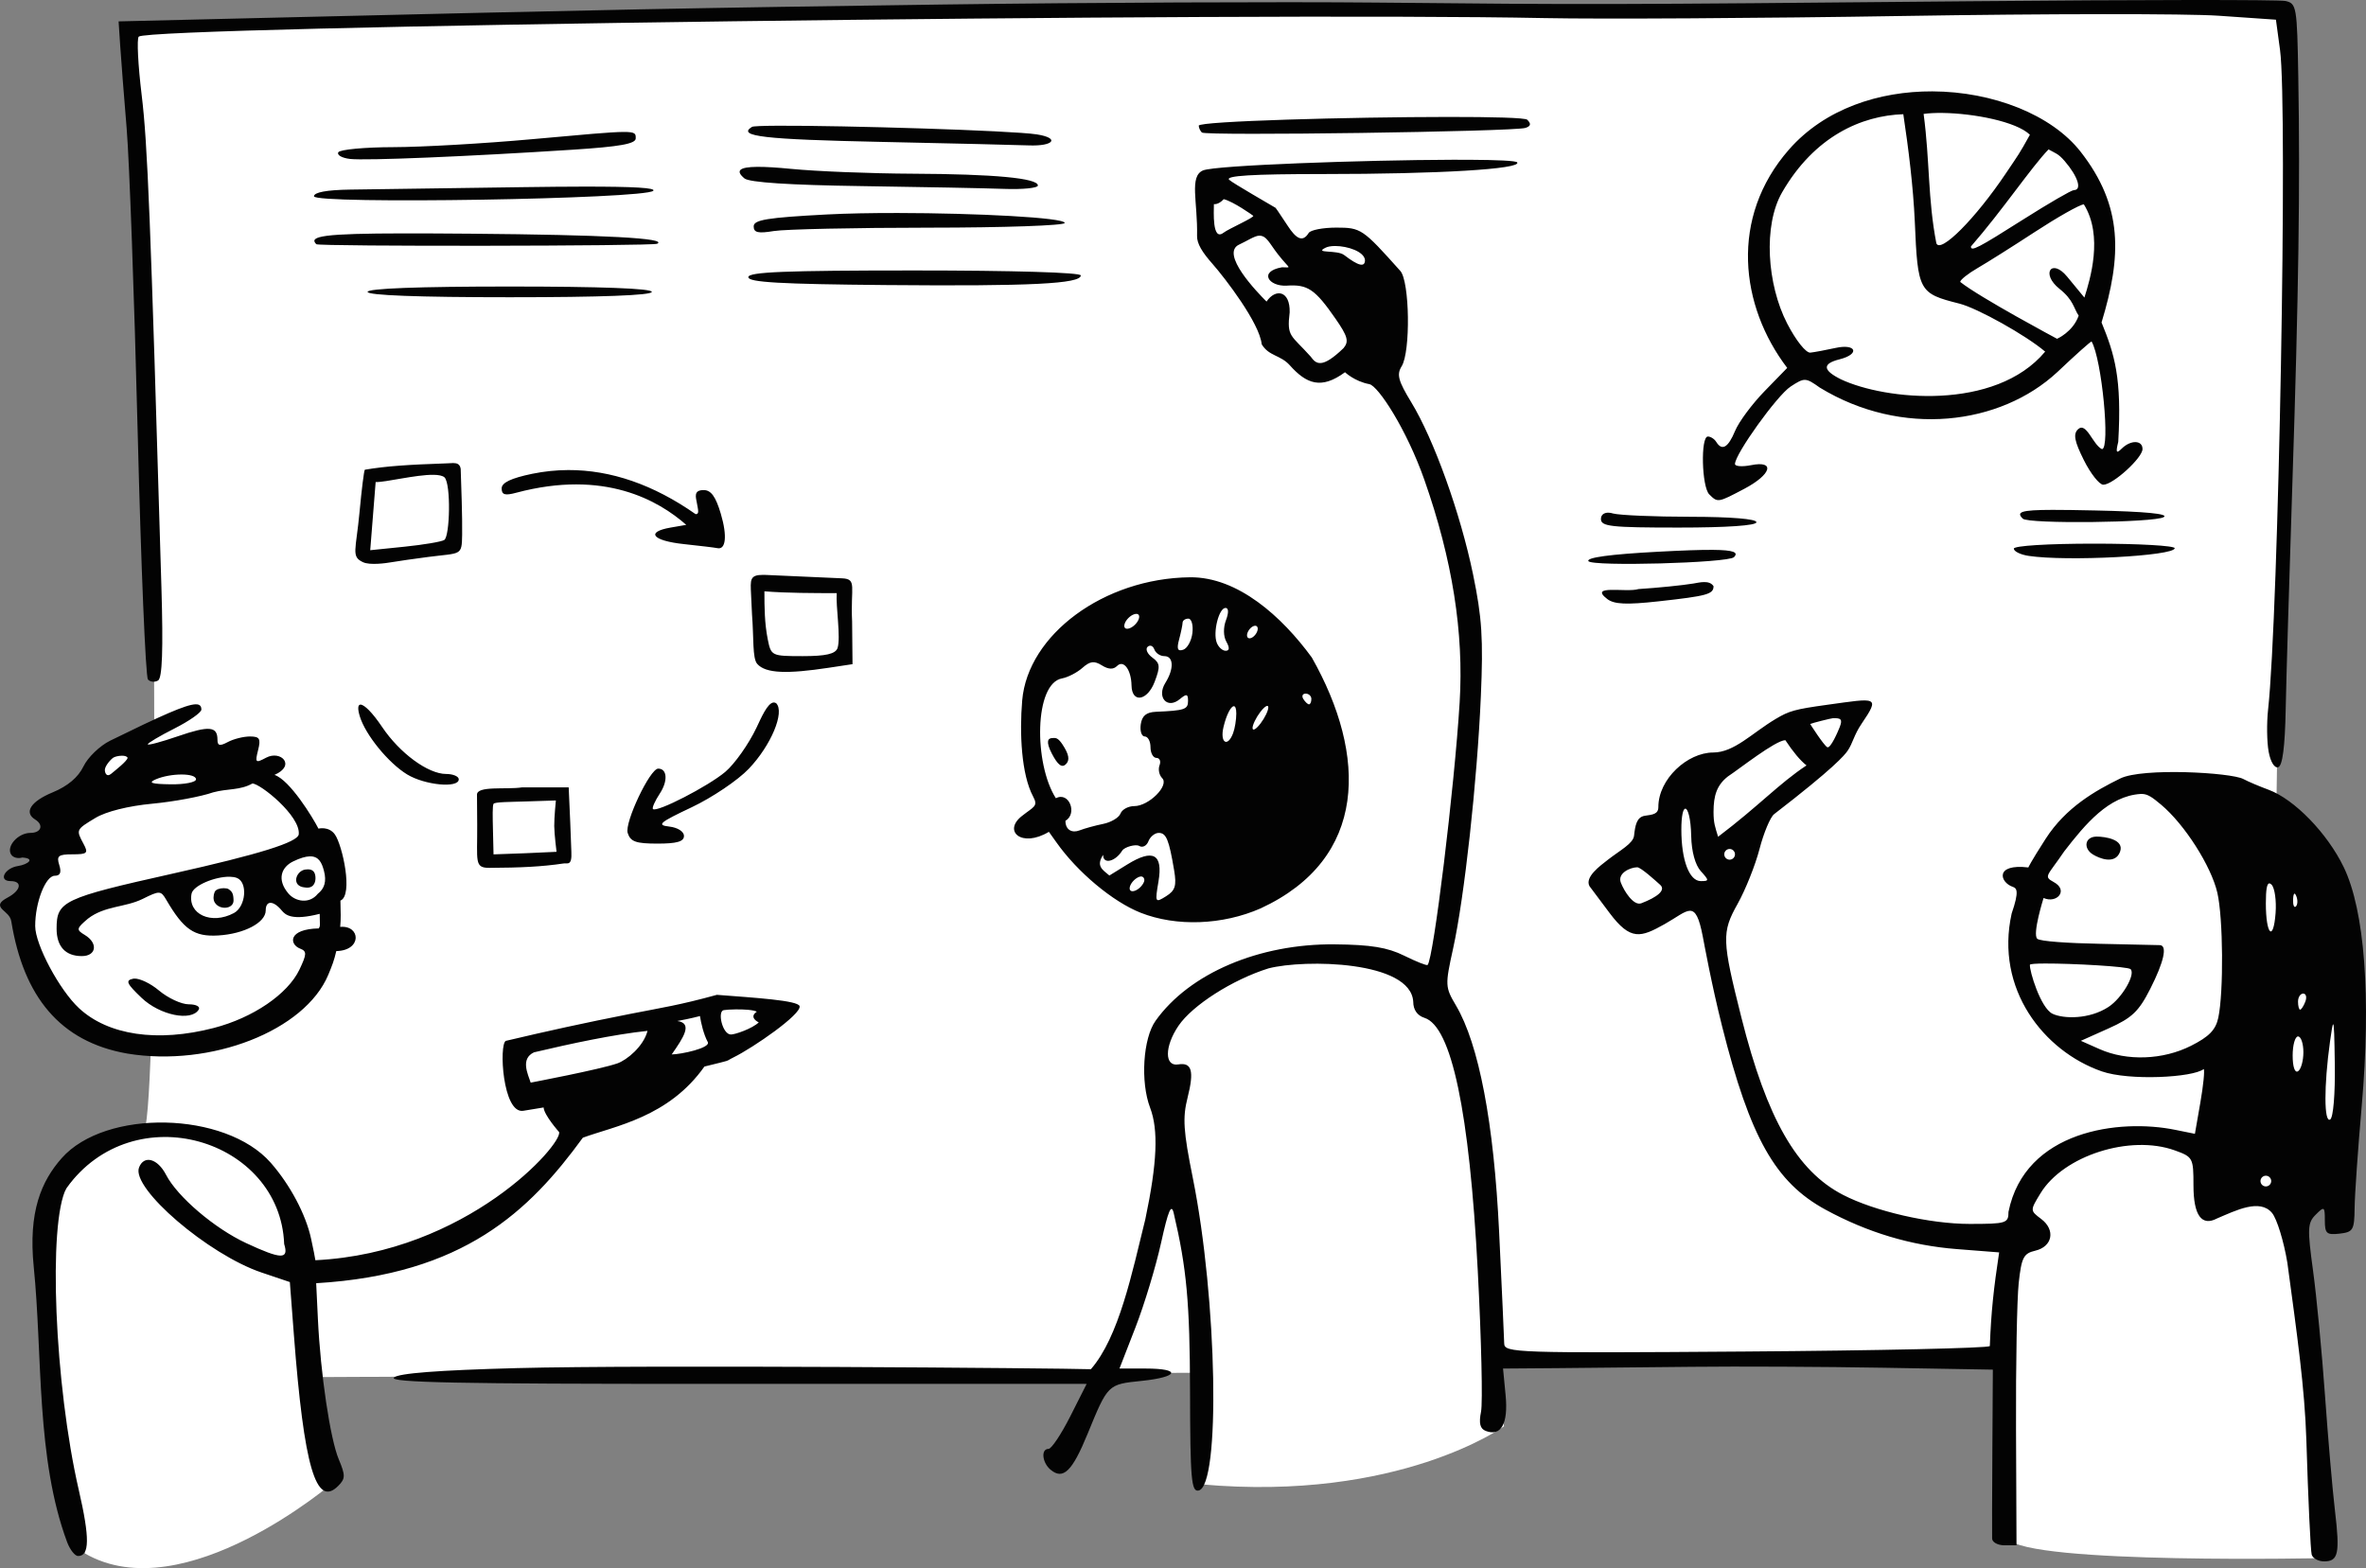 <?xml version="1.0" encoding="UTF-8"?>
<svg xmlns="http://www.w3.org/2000/svg" width="350" height="232" viewBox="0 0 350 232">
  <rect x="0" y="0" width="350" height="232" fill="#808080" stroke="none"/>
  <g fill="none" fill-rule="evenodd">
    <path fill="#FFF" d="M198.928,2.001 C139.107,2.022 79.338,2.466 19.804,4.852 C23.045,39.865 21.447,67.831 22.797,99.415 C22.797,99.415 22.813,103.148 22.819,108.451 C21.198,109.305 19.289,110.3 18.048,110.906 C15.685,112.061 14.712,113.081 13.437,115.703 C12.163,118.326 3.972,124.59 5.108,138.575 C6.108,150.899 14.52,152.96 22.347,154.073 C22.092,162.054 21.706,167.668 21.123,167.709 C19.084,167.849 6.831,173.138 7.266,184.946 C7.923,202.767 8.679,214.063 12.571,229.833 C27.262,238.298 49.413,219.234 49.413,219.234 L46.619,203.737 L177.913,203.088 C177.913,203.088 176.9,211.915 177.673,219.601 C206.956,222.231 222.48,211.021 222.48,211.021 L221.623,201.102 L296.584,201.683 C296.584,201.683 294.15,223.819 297.04,227.658 C299.929,231.497 344.49,230.506 344.49,230.506 L339.47,179.967 L347,173.533 C347,173.533 347,144.271 346.425,135.534 C345.849,126.798 336.736,119.914 336.736,119.914 L338.516,2.002 C292.013,2.223 245.455,1.984 198.928,2.001 L198.928,2.001 Z"/>
    <path fill="#030303" fill-rule="nonzero" d="M323.713,0.001 C315.279,0.008 303.882,0.07 291.557,0.185 C237.446,0.69 235.042,0.695 203.508,0.382 C189.765,0.245 160.852,0.375 139.256,0.67 C102.551,1.172 91.569,1.388 38.143,2.67 L17.544,3.164 L17.778,6.73 C17.906,8.691 18.338,14.219 18.737,19.013 C19.136,23.808 19.867,43.956 20.362,63.788 C20.856,83.62 21.542,100.153 21.886,100.529 C22.23,100.905 22.907,100.969 23.391,100.671 C24.003,100.293 24.151,96.115 23.88,86.911 C22.256,31.873 21.83,21.244 20.959,14.075 C20.418,9.616 20.222,5.721 20.524,5.419 C22.028,3.917 184.264,1.778 228.495,2.677 C236.784,2.846 260.7,2.704 281.642,2.362 C302.583,2.02 323.533,2.004 328.196,2.327 L336.676,2.913 L337.284,7.397 C338.435,15.887 337.076,90.834 335.514,104.997 C335.298,106.958 335.334,109.745 335.595,111.189 C335.872,112.723 336.463,113.685 337.016,113.503 C337.654,113.291 338.013,110.498 338.121,104.932 C338.209,100.391 338.656,85.264 339.115,71.316 C340.037,43.302 340.264,27.667 339.984,11.354 C339.807,0.979 339.727,0.509 338.087,0.146 C337.616,0.041 332.146,-0.006 323.713,0.001 Z M285.852,13.517 C277.978,13.487 269.943,16.075 264.633,22.136 C255.823,32.193 257.397,45.264 264.38,54.431 L261.029,57.875 C259.186,59.769 257.226,62.41 256.674,63.742 C255.641,66.234 254.738,66.761 253.879,65.373 C253.609,64.937 253.052,64.581 252.642,64.581 C251.55,64.581 251.729,72.022 252.847,73.139 C254.097,74.388 254.125,74.384 258.043,72.311 C262.059,70.186 262.652,68.097 259.035,68.82 C257.726,69.081 256.655,69.003 256.655,68.646 C256.655,67.179 262.89,58.495 264.878,57.194 C266.94,55.844 267.1,55.85 269.206,57.348 C281.333,64.742 295.896,62.898 304.336,55.051 C307.067,52.462 309.35,50.427 309.409,50.528 C310.922,53.127 312.196,66.448 310.94,66.448 C309.571,65.788 308.633,62.333 307.385,63.521 C306.667,64.229 306.871,65.289 308.266,68.078 C309.265,70.077 310.558,71.713 311.139,71.713 C312.578,71.713 316.941,67.741 316.941,66.43 C316.941,65.097 315.197,65.06 313.87,66.364 C313.058,67.162 312.957,66.969 313.35,65.373 C313.904,55.915 312.799,52.401 310.88,47.708 C313.863,37.916 314.09,30.53 307.799,22.468 C303.493,16.948 294.776,13.551 285.852,13.517 Z M287.361,16.709 C291.929,16.769 298.275,17.977 300.283,19.937 C298.642,22.894 298.68,22.739 296.721,25.656 C292.234,32.336 287.021,37.577 286.442,35.988 C285.164,29.411 285.49,23.826 284.558,16.855 C285.347,16.742 286.307,16.695 287.361,16.709 Z M281.555,16.896 C282.325,22.025 283.019,27.573 283.255,32.8 C283.691,43.111 283.851,43.407 289.848,44.918 C292.528,45.594 299.731,49.621 302.538,52.022 C295.147,60.862 278.855,59.202 272.321,56.116 C269.611,54.767 269.547,53.806 272.123,53.16 C275.18,52.394 274.616,50.798 271.528,51.476 C270.11,51.788 268.437,52.099 267.809,52.17 C267.16,52.242 265.681,50.39 264.382,47.877 C261.388,42.088 260.797,33.348 263.631,28.446 C268.416,20.166 275.368,17.101 281.555,16.896 Z M214.234,17.301 C199.85,17.31 177.331,17.924 177.331,18.591 C177.331,18.896 177.539,19.352 177.792,19.606 C178.315,20.127 223.918,19.478 225.653,18.924 C226.452,18.669 226.531,18.319 225.928,17.716 C225.63,17.419 220.772,17.297 214.234,17.301 Z M115.067,18.601 C112.834,18.612 111.408,18.665 111.236,18.772 C108.989,20.167 112.941,20.626 130.396,20.994 C140.723,21.212 150.51,21.444 152.147,21.51 C155.906,21.662 156.83,20.417 153.358,19.88 C149.604,19.299 124.748,18.555 115.067,18.601 Z M92.207,19.521 C90.307,19.537 86.44,19.892 78.573,20.604 C71.592,21.236 62.422,21.76 58.194,21.77 C53.966,21.779 50.301,22.119 50.05,22.525 C49.799,22.931 50.581,23.377 51.788,23.516 C54.108,23.782 69.156,23.157 84.721,22.148 C91.707,21.696 94.041,21.277 94.041,20.477 C94.041,19.83 94.107,19.506 92.207,19.521 Z M303.039,22.104 C304.053,22.681 304.456,22.702 305.422,23.824 C307.392,26.113 308.03,28.126 306.784,28.126 C306.433,28.126 303.051,30.088 299.269,32.485 C292.585,36.722 291.557,37.253 291.557,36.468 C296.286,31.034 300.456,24.781 303.039,22.104 Z M214.804,23.636 C201.735,23.677 179.815,24.447 177.972,25.21 C175.885,26.075 177.19,29.852 177.079,34.909 C177.055,36.045 177.839,37.312 179.346,39.019 C181.234,41.157 186.342,47.828 186.64,50.928 C187.696,52.712 189.403,52.492 190.79,54.032 C193.269,56.812 195.453,57.653 198.965,55.071 C198.965,55.071 200.384,56.427 202.568,56.835 C203.871,57.078 208.087,63.529 210.723,71.038 C214.848,82.789 216.557,93.593 215.924,103.922 C215.151,116.545 212.057,141.891 211.182,142.765 C211.058,142.889 209.497,142.268 207.712,141.386 C205.239,140.164 202.795,139.765 197.443,139.713 C186.248,139.603 175.947,143.998 170.944,151.019 C169.083,153.63 168.679,160.063 170.136,163.889 C171.388,167.178 171.177,172.062 169.424,180.393 C167.459,188.331 165.533,197.793 161.372,202.57 C156.596,202.412 95.444,201.901 76.431,202.408 C64.746,202.72 58.914,203.17 58.274,203.81 C57.546,204.538 67.953,204.749 104.045,204.738 C129.737,204.729 153.006,204.728 155.754,204.732 L160.75,204.741 L158.32,209.55 C156.984,212.194 155.539,214.358 155.109,214.358 C153.955,214.358 154.159,216.402 155.417,217.445 C157.273,218.984 158.608,217.692 160.874,212.16 C163.902,204.772 163.859,204.815 168.878,204.297 C174.385,203.729 174.802,202.471 169.483,202.471 L165.602,202.471 L167.972,196.374 C169.275,193.021 170.976,187.405 171.752,183.893 C172.821,179.052 173.275,177.987 173.629,179.489 C175.542,187.611 176.012,192.753 176.041,205.866 C176.069,218.841 176.23,220.721 177.297,220.519 C180.578,219.895 180.07,192.233 176.447,174.251 C175.05,167.315 174.924,165.377 175.679,162.383 C176.673,158.44 176.308,157.145 174.297,157.477 C172.248,157.815 172.261,154.824 174.323,151.774 C176.38,148.731 182.337,144.928 187.643,143.27 C193.004,141.883 208.718,142.135 209.06,148.212 C209.06,149.392 209.661,150.251 210.719,150.587 C214.721,151.856 217.369,164.424 218.605,188.01 C219.136,198.145 219.354,207.519 219.089,208.843 C218.742,210.575 218.939,211.376 219.793,211.704 C222.053,212.57 223.129,210.635 222.725,206.433 L222.344,202.471 L230.179,202.412 C234.488,202.38 243.547,202.291 250.309,202.214 C257.071,202.138 269.848,202.2 278.701,202.354 L294.799,202.633 L294.728,214.638 C294.689,221.24 294.673,227.088 294.693,227.632 C294.714,228.177 295.533,228.623 296.515,228.623 L298.3,228.623 L298.228,211.387 C298.189,201.907 298.368,192.204 298.625,189.824 C299.035,186.04 299.341,185.441 301.072,185.035 C303.63,184.435 304.098,181.962 301.959,180.348 C300.297,179.095 300.298,179.09 301.847,176.546 C305.242,170.971 315.09,167.819 321.7,170.19 C324.396,171.157 324.477,171.307 324.477,175.363 C324.477,179.799 325.677,181.479 327.975,180.261 C330.769,179.073 334.306,177.286 336.105,179.456 C336.828,180.345 337.846,183.658 338.367,186.819 C339.815,197.519 340.934,205.363 341.176,213.022 C341.443,221.819 341.8,229.463 341.968,230.01 C342.137,230.555 342.962,231 343.801,231 C345.916,231 346.16,229.853 345.406,223.472 C345.045,220.42 344.382,212.754 343.933,206.434 C343.484,200.114 342.689,191.816 342.167,187.995 C341.312,181.735 341.352,180.914 342.565,179.702 C343.831,178.437 343.911,178.488 343.911,180.561 C343.911,182.497 344.175,182.734 346.092,182.514 C348.104,182.282 348.277,181.986 348.316,178.697 C348.339,176.735 348.811,169.96 349.365,163.64 C350.777,147.53 349.81,134.698 346.697,128.274 C344.265,123.253 339.402,118.25 335.582,116.838 C334.273,116.355 332.595,115.65 331.862,115.256 C330.067,114.289 316.946,113.551 313.65,115.171 C309.959,116.985 305.6,119.443 302.604,124.107 C300.286,127.716 300.053,128.336 300.053,128.336 C295.021,127.736 295.829,130.551 297.741,131.202 C298.322,131.399 298.747,131.771 297.584,135.145 C295.092,146.313 302.328,155.506 310.896,158.5 C314.962,159.92 324.391,159.427 325.989,158.163 C326.161,158.342 325.939,160.571 325.496,163.117 L324.691,167.744 L321.807,167.161 C313.533,165.465 299.55,167.23 297.113,179.291 C297.11,180.976 296.793,181.074 291.356,181.074 C285.486,181.074 277.331,179.201 272.632,176.774 C265.807,173.247 261.379,165.522 257.609,150.564 C254.717,139.086 254.679,137.942 257.041,133.726 C258.202,131.655 259.662,127.998 260.285,125.601 C260.909,123.204 261.881,120.886 262.446,120.45 C271.292,113.631 272.852,111.744 273.313,111.078 C274.085,109.961 274.242,108.753 275.377,107.084 C278.195,102.942 277.591,103.264 270.329,104.267 C265.489,104.936 264.674,105.174 262.683,106.36 C259.168,108.453 256.556,111.326 253.422,111.331 C249.622,111.338 245.318,115.25 245.318,119.402 C245.318,120.439 244.504,120.522 243.333,120.688 C242.078,120.866 241.892,122.179 241.722,123.647 C241.588,124.796 239.693,125.771 237.864,127.19 C236.684,128.107 234.398,129.767 235.135,131.109 L238.095,135.062 C241.204,139.215 242.704,138.707 246.25,136.716 C249.822,134.71 250.79,132.854 251.895,138.571 C252.096,139.611 253.182,145.611 254.754,151.861 C258.895,168.324 262.623,174.929 270.048,178.966 C276.259,182.344 282.664,184.266 289.48,184.799 L295.731,185.288 C294.929,190.603 294.551,193.98 294.353,199.15 C294.052,199.451 277.773,199.813 258.176,199.953 C224.145,200.198 222.544,200.144 222.516,198.764 C222.5,197.97 222.161,190.544 221.764,182.263 C220.989,166.118 218.776,154.506 215.377,148.751 C213.773,146.035 213.759,145.762 214.957,140.329 C216.626,132.759 218.515,115.59 219.061,103.015 C219.431,94.511 219.229,91.36 217.904,84.96 C216.034,75.927 212.121,65.026 208.775,59.528 C206.836,56.343 206.585,55.406 207.345,54.19 C208.685,52.047 208.538,41.637 207.146,40.08 C201.567,33.837 201.325,33.674 197.667,33.674 C195.696,33.674 193.862,34.03 193.592,34.466 C192.678,35.944 191.699,35.266 190.48,33.393 C189.027,31.16 188.697,30.75 188.697,30.75 C188.156,30.414 182.295,27.062 181.828,26.596 C181.226,25.995 185.248,25.749 195.692,25.749 C212.817,25.749 225.056,25.017 224.445,24.029 C224.29,23.779 221.472,23.659 217.291,23.638 C216.507,23.634 215.675,23.634 214.804,23.636 L214.804,23.636 Z M112.025,24.685 C109.327,24.706 108.762,25.264 110.132,26.4 C110.843,26.989 116.814,27.38 127.418,27.532 C136.328,27.66 145.85,27.847 148.576,27.946 C151.303,28.045 153.534,27.818 153.534,27.442 C153.534,26.359 147.089,25.753 134.981,25.699 C128.824,25.672 120.753,25.351 117.045,24.986 C114.919,24.777 113.252,24.676 112.025,24.685 Z M86.288,27.609 C83.778,27.613 80.793,27.639 77.309,27.689 C66.224,27.846 54.746,28.008 51.801,28.05 C48.327,28.1 46.447,28.448 46.447,29.041 C46.447,30.249 95.409,29.454 96.638,28.226 C97.066,27.799 93.818,27.599 86.288,27.609 Z M181.026,29.464 C182.458,29.822 185.312,31.848 185.384,31.92 C185.623,32.159 181.819,33.807 180.978,34.443 C179.279,35.727 179.572,31.224 179.572,30.201 C179.572,30.202 180.233,30.329 181.026,29.464 Z M308.265,30.237 C311.175,34.914 309.179,41.391 308.343,44.026 L305.787,40.925 C303.504,38.155 301.836,40.484 304.662,42.736 C306.74,44.391 306.741,45.581 307.496,46.702 C306.651,49.11 304.299,50.122 304.299,50.122 C304.299,50.122 292.877,44.025 289.971,41.707 C289.971,41.4 291.131,40.476 292.549,39.655 C293.967,38.835 297.764,36.44 300.988,34.333 C304.211,32.227 307.671,30.237 308.265,30.237 Z M132.82,31.512 C128.953,31.507 125.249,31.574 122.249,31.733 C113.484,32.197 111.492,32.522 111.492,33.488 C111.492,34.417 112.136,34.567 114.467,34.182 C116.103,33.912 126.455,33.687 137.471,33.682 C148.487,33.678 157.5,33.365 157.5,32.988 C157.5,32.191 144.422,31.526 132.82,31.512 Z M59.779,34.529 C47.86,34.541 45.593,34.935 46.789,36.129 C47.142,36.482 96.506,36.416 97.214,36.062 C98.844,35.247 89.48,34.742 69.649,34.575 C65.794,34.543 62.53,34.526 59.779,34.529 Z M186.261,34.867 C187.387,34.835 187.799,36.046 189.092,37.68 C190.851,39.906 191.132,39.543 189.642,39.543 C186.113,40.168 187.684,42.413 190.347,42.259 C193.449,42.05 194.535,42.786 197.566,47.157 C199.363,49.746 199.572,50.513 198.754,51.498 C195.539,54.606 194.683,53.858 193.893,52.762 C190.962,49.485 190.332,49.904 190.78,46.197 C190.855,42.985 188.691,42.637 187.357,44.615 C185.971,43.237 180.427,37.494 183.318,36.178 C184.407,35.683 185.586,34.886 186.261,34.867 Z M197.528,36.395 C199.343,36.401 201.802,37.216 201.921,38.474 C201.921,39.589 200.953,39.356 198.839,37.732 C197.798,36.932 194.349,37.53 196.037,36.672 C196.389,36.481 196.923,36.393 197.528,36.395 Z M135.289,40.014 C116.146,40.014 110.699,40.233 110.699,41.004 C110.699,41.766 115.409,42.036 131.125,42.173 C152.422,42.36 159.88,41.99 159.88,40.749 C159.88,40.313 149.883,40.014 135.289,40.014 Z M75.4,42.391 C61.915,42.391 54.379,42.675 54.379,43.184 C54.379,43.692 61.915,43.976 75.4,43.976 C88.885,43.976 96.421,43.692 96.421,43.184 C96.421,42.675 88.885,42.391 75.4,42.391 Z M67.022,68.506 C66.692,68.507 66.334,68.556 66.009,68.554 C60.486,68.744 57.155,68.951 53.969,69.494 C53.846,69.625 53.495,72.425 53.19,75.717 C52.657,81.476 51.904,82.331 53.696,83.173 C54.721,83.654 57.076,83.327 57.949,83.173 C58.821,83.02 61.25,82.671 63.345,82.399 C68.207,81.769 68.317,82.298 68.365,79.11 C68.405,76.441 68.232,71.851 68.15,69.366 C68.043,68.639 67.572,68.505 67.022,68.506 Z M84.051,69.542 C82.286,69.55 80.524,69.731 78.767,70.087 C75.593,70.746 74.21,71.405 74.21,72.258 C74.21,73.209 74.698,73.351 76.392,72.892 C89.425,69.427 97.411,74.037 101.516,77.651 L99.212,78.05 C95.452,78.701 96.496,80 101.18,80.499 C103.58,80.755 105.79,81.022 106.091,81.093 C107.379,81.397 107.603,79.306 106.634,76.027 C105.876,73.462 105.184,72.505 104.088,72.505 C102.551,72.505 102.937,73.559 103.091,74.427 C103.277,75.475 103.473,76.077 102.905,76.069 C96.686,71.706 90.353,69.516 84.051,69.542 Z M64.155,70.247 C64.885,70.259 65.458,70.366 65.755,70.623 C66.73,71.573 66.56,79.37 65.716,79.891 C65.299,80.148 62.665,80.593 59.862,80.88 L54.767,81.402 L55.168,76.359 L55.569,71.316 C56.915,71.388 61.546,70.206 64.155,70.247 Z M303.627,75.433 C298.807,75.441 298.263,75.77 299.225,76.732 C300.038,77.543 318.768,77.334 320.09,76.499 C320.849,76.02 317.318,75.678 309.975,75.521 C307.315,75.464 305.233,75.431 303.627,75.433 Z M237.95,75.849 C237.324,75.833 236.833,76.13 236.824,76.771 C236.824,77.892 238.262,78.053 248.326,78.053 C255.465,78.053 259.828,77.752 259.828,77.26 C259.828,76.775 256.053,76.463 250.11,76.457 C244.766,76.451 239.59,76.231 238.609,75.968 C238.383,75.894 238.159,75.854 237.95,75.849 Z M309.802,80.43 C302.963,80.43 297.903,80.744 297.903,81.17 C297.903,81.576 298.885,82.058 300.085,82.24 C305.74,83.096 321.7,82.257 321.7,81.104 C321.7,80.733 316.346,80.43 309.802,80.43 Z M253.407,81.351 C251.57,81.335 248.9,81.433 245.213,81.63 C238.192,82.005 234.643,82.487 234.972,83.019 C235.481,83.842 255.641,83.292 256.502,82.432 C257.217,81.717 256.469,81.377 253.407,81.351 Z M112.924,85.05 C110.891,85.04 111,85.752 111.105,87.961 L111.244,90.902 C111.518,94.35 111.288,97.388 112.01,98.216 C113.281,99.675 116.572,99.703 122.57,98.796 L126.112,98.261 L126.051,91.921 C125.8,86.817 126.83,85.661 124.57,85.56 L113.36,85.062 C113.204,85.055 113.06,85.051 112.924,85.05 L112.924,85.05 Z M176.022,85.407 C163.269,85.554 152.041,93.919 151.212,103.627 C150.801,108.445 151.08,114.576 152.831,117.846 C153.622,119.321 152.931,119.32 151.13,120.756 C148.339,122.979 151.149,125.471 155.151,123.071 C155.151,123.071 154.878,122.641 156.261,124.606 C159.374,129.028 164.608,133.406 168.732,135.036 C174.009,137.123 180.857,136.871 186.502,134.384 C202.382,127.024 202.257,111.772 194.056,97.276 C189.66,91.257 183.125,85.326 176.022,85.407 Z M252.106,86.114 C251.552,86.116 250.961,86.255 250.507,86.329 C248.871,86.6 245.212,86.969 242.377,87.15 C240.63,87.704 234.898,86.427 237.771,88.632 C238.789,89.406 240.611,89.488 245.306,88.97 C252.548,88.172 253.482,87.915 253.482,86.725 C253.176,86.248 252.66,86.112 252.106,86.114 Z M113.079,87.483 C116.495,87.756 120.353,87.743 123.777,87.756 C123.625,89.737 124.408,94.326 123.892,95.897 C123.564,96.752 122.164,97.072 118.756,97.072 C114.143,97.072 114.063,97.034 113.575,94.595 C113.101,92.214 113.079,89.889 113.079,87.483 Z M181.291,89.94 C181.755,89.94 181.78,90.648 181.355,91.764 C180.943,92.848 180.967,94.136 181.414,94.934 C181.918,95.834 181.884,96.28 181.31,96.28 C180.838,96.28 180.246,95.744 179.995,95.089 C179.402,93.546 180.309,89.94 181.291,89.94 L181.291,89.94 Z M168.15,90.822 C168.475,90.85 168.606,91.128 168.457,91.574 C168.266,92.146 167.641,92.77 167.069,92.961 C166.474,93.159 166.176,92.862 166.374,92.268 C166.565,91.696 167.19,91.072 167.763,90.881 C167.911,90.831 168.042,90.813 168.15,90.822 Z M175.797,91.525 C176.263,91.525 176.53,92.478 176.392,93.643 C176.254,94.808 175.641,95.925 175.029,96.126 C174.2,96.399 174.046,96.011 174.424,94.602 C174.702,93.563 174.934,92.446 174.94,92.119 C174.946,91.792 175.332,91.525 175.797,91.525 Z M185.706,92.576 C185.917,92.588 186.057,92.744 186.057,93.016 C186.057,93.452 185.7,94.029 185.263,94.298 C184.827,94.568 184.47,94.432 184.47,93.996 C184.47,93.56 184.827,92.983 185.263,92.713 C185.427,92.612 185.579,92.568 185.706,92.576 Z M170.113,95.527 C170.375,95.507 170.629,95.707 170.763,96.081 C170.958,96.626 171.623,97.072 172.241,97.072 C173.622,97.072 173.695,98.943 172.393,101.025 C171.063,103.152 172.67,104.975 174.521,103.44 C175.538,102.596 175.745,102.642 175.745,103.711 C175.745,104.954 175.243,105.123 170.985,105.307 C169.566,105.369 168.93,105.9 168.749,107.176 C168.609,108.157 168.877,108.959 169.343,108.959 C169.81,108.959 170.192,109.672 170.192,110.544 C170.192,111.416 170.587,112.129 171.07,112.129 C171.553,112.129 171.759,112.62 171.529,113.221 C171.298,113.822 171.474,114.678 171.92,115.123 C173.002,116.205 169.95,119.261 167.787,119.261 C166.901,119.261 165.986,119.756 165.754,120.361 C165.521,120.966 164.372,121.654 163.201,121.89 C162.029,122.127 160.445,122.562 159.681,122.857 C158.612,123.27 157.609,122.807 157.609,121.439 C159.423,120.368 158.147,117.057 156.194,118.096 C152.924,112.991 152.98,101.117 157.104,100.367 C157.976,100.208 159.334,99.507 160.122,98.808 C161.244,97.814 161.867,97.733 162.995,98.437 C163.97,99.045 164.696,99.076 165.241,98.531 C166.213,97.561 167.342,99.08 167.386,101.416 C167.436,104.074 169.735,103.701 170.811,100.859 C171.663,98.611 171.615,98.128 170.457,97.278 C169.72,96.738 169.408,96.025 169.764,95.693 C169.874,95.59 169.995,95.535 170.113,95.527 Z M193.149,102.619 C193.611,102.619 193.989,102.976 193.989,103.412 C193.989,103.848 193.832,104.204 193.639,104.204 C193.447,104.204 193.069,103.848 192.799,103.412 C192.53,102.976 192.687,102.619 193.149,102.619 Z M114.431,103.931 C113.523,104.007 112.582,106.246 111.915,107.642 C110.766,110.07 108.683,113.019 107.288,114.197 C104.744,116.342 97.144,120.248 96.589,119.694 C96.427,119.532 96.889,118.492 97.616,117.384 C98.828,115.536 98.704,113.712 97.366,113.715 C96.15,113.716 92.367,121.699 92.854,123.233 C93.265,124.525 94.059,124.809 97.267,124.809 C100.136,124.809 101.18,124.506 101.18,123.673 C101.18,123.022 100.247,122.429 98.999,122.286 C97.099,122.067 97.528,121.698 102.322,119.431 C105.349,117.999 109.152,115.435 110.772,113.733 C114.068,110.272 116.124,105.345 114.818,104.039 C114.69,103.953 114.561,103.92 114.431,103.931 Z M28.909,104.201 C27.472,104.257 23.975,105.809 16.304,109.577 C14.777,110.327 12.995,112.041 12.345,113.387 C11.562,115.006 10.02,116.305 7.784,117.23 C4.552,118.565 3.502,120.195 5.199,121.242 C6.507,122.05 6.095,123.224 4.503,123.224 C2.679,123.224 0.897,125.21 1.641,126.413 C1.941,126.898 2.669,127.053 3.296,126.869 C5.28,126.998 4.144,127.888 2.683,128.121 C0.676,128.416 -0.296,130.356 1.563,130.356 C3.351,130.356 3.116,131.726 1.147,132.779 C-0.075,133.432 -0.288,133.909 0.354,134.55 C0.837,135.033 1.563,135.48 1.68,136.366 C3.487,147.405 8.834,154.122 18.833,155.872 C31.233,157.909 45.096,152.485 48.553,144.238 C49.143,142.829 49.423,142.104 49.746,140.71 C53.609,140.623 53.342,136.855 50.326,137.13 C50.439,135.839 50.401,135.087 50.358,133.243 C52.292,132.456 50.651,125.009 49.534,123.448 C48.643,122.201 47.108,122.591 47.108,122.591 C46.259,120.922 42.871,115.395 40.605,114.643 C43.839,113.237 41.529,110.941 39.367,112.097 C37.8,112.935 37.709,112.85 38.178,110.982 C38.606,109.278 38.415,108.959 36.962,108.959 C36.013,108.959 34.547,109.328 33.703,109.78 C32.508,110.418 32.169,110.341 32.169,109.43 C32.169,107.444 30.936,107.338 26.313,108.927 C23.862,109.769 21.857,110.305 21.857,110.118 C21.857,109.931 23.641,108.874 25.823,107.77 C28.004,106.666 29.789,105.412 29.789,104.984 C29.789,104.459 29.562,104.175 28.909,104.201 Z M53.324,104.244 C52.946,104.253 52.871,104.814 53.228,105.987 C54.058,108.716 57.455,112.885 60.222,114.571 C62.843,116.167 67.865,116.646 67.865,115.299 C67.865,114.863 67.025,114.506 65.999,114.506 C63.321,114.506 59.134,111.433 56.525,107.552 C55.076,105.396 53.876,104.231 53.324,104.244 Z M187.465,104.434 C187.558,104.434 187.614,104.503 187.618,104.647 C187.632,105.108 187.119,106.178 186.478,107.024 C185.838,107.87 185.303,108.185 185.289,107.724 C185.275,107.262 185.788,106.192 186.428,105.346 C186.869,104.765 187.259,104.434 187.465,104.434 Z M182.524,104.481 C182.74,104.485 182.884,104.822 182.884,105.566 C182.884,106.489 182.667,107.809 182.402,108.498 C181.585,110.626 180.444,109.879 180.988,107.572 C181.435,105.678 182.112,104.474 182.524,104.481 Z M271.168,106.251 C272.284,106.23 272.607,106.374 272.157,107.546 C271.918,108.168 270.776,110.833 270.296,110.541 C269.732,110.197 267.779,107.114 267.779,107.114 C268.031,106.975 270.91,106.256 271.168,106.251 Z M155.965,109.179 C155.86,109.178 155.759,109.191 155.654,109.194 C155.041,109.212 154.65,109.662 155.588,111.473 C156.474,113.185 157.089,113.649 157.685,113.053 C158.281,112.458 158.135,111.61 157.187,110.163 C156.622,109.303 156.278,109.181 155.965,109.179 L155.965,109.179 Z M264.104,109.507 C265.245,111.23 266.286,112.493 267.236,113.24 C263.175,115.916 260.21,119.217 254.156,123.797 C253.717,122.32 253.482,121.823 253.482,120.111 C253.482,117.693 253.972,116.157 255.596,114.881 C257.302,113.761 262.631,109.536 264.104,109.507 Z M18.036,111.805 C18.432,111.804 18.779,111.888 18.874,112.109 C18.874,112.545 17.096,113.94 16.441,114.482 C15.778,115.033 15.511,114.35 15.511,113.908 C15.511,113.472 16.046,112.672 16.701,112.129 C16.938,111.951 17.527,111.807 18.036,111.805 Z M26.853,114.585 C28.063,114.585 28.996,114.823 28.996,115.299 C28.996,115.735 27.3,116.066 25.228,116.036 C22.393,115.994 21.853,115.811 23.046,115.299 C24.155,114.823 25.642,114.585 26.853,114.585 Z M37.337,115.917 C38.495,115.917 44.478,120.715 44.193,123.432 C44.071,124.599 38.422,126.368 25.595,129.237 C9.317,132.879 8.372,133.326 8.372,137.387 C8.372,140.028 9.677,141.451 12.1,141.451 C14.271,141.451 14.54,139.521 12.536,138.32 C11.252,137.551 11.288,137.37 13.021,135.903 C15.515,133.989 18.48,134.272 21.094,132.996 C23.605,131.744 23.793,131.75 24.587,133.11 C27.172,137.535 28.727,138.607 32.266,138.4 C36.113,138.176 39.308,136.495 39.308,134.696 C39.308,133.19 40.428,133.198 41.687,134.714 C42.23,135.368 43.198,136.241 47.294,135.198 C47.322,136.959 47.393,136.979 47.159,137.354 C42.576,137.442 42.76,139.719 44.419,140.354 C45.403,140.732 45.386,141.166 44.293,143.455 C42.56,147.085 37.421,150.584 31.614,152.087 C23.297,154.24 16.011,153.171 11.693,149.162 C8.793,146.469 5.214,139.767 5.206,137.012 C5.196,133.518 6.735,129.564 8.106,129.564 C8.911,129.564 9.116,129.073 8.768,127.979 C8.339,126.626 8.626,126.394 10.726,126.394 C12.913,126.394 13.095,126.223 12.366,124.861 C11.232,122.745 11.229,122.751 14.122,121.006 C15.686,120.063 18.984,119.237 22.502,118.907 C25.693,118.608 29.754,117.852 31.526,117.227 C33.693,116.638 35.484,116.951 37.337,115.917 L37.337,115.917 Z M77.229,116.488 C74.913,116.852 70.443,116.191 70.561,117.623 L70.591,122.035 C70.628,127.423 70.129,128.407 72.39,128.396 C76.983,128.375 80.188,128.226 83.398,127.743 C83.941,127.661 84.627,128.149 84.521,126.038 L84.358,121.734 L84.126,116.488 L77.229,116.488 Z M316.83,117.46 C317.719,117.472 318.38,117.951 319.698,119.057 C323.168,121.97 327.097,128.127 328.01,132.083 C328.87,135.809 328.954,146.755 328.151,150.564 C327.772,152.364 326.789,153.375 324.11,154.724 C319.956,156.817 314.646,157.01 310.595,155.216 L307.819,153.985 L311.937,152.142 C315.378,150.602 316.388,149.641 318.084,146.297 C320.11,142.303 320.644,139.897 319.519,139.83 C319.192,139.811 315.176,139.722 310.595,139.632 C306.014,139.543 301.81,139.278 301.372,138.888 C300.613,138.215 302.303,132.854 302.303,132.854 C304.276,133.728 306.049,131.708 303.801,130.495 C302.22,129.641 302.881,129.615 305.358,125.957 C308.503,121.894 311.932,117.77 316.649,117.464 C316.71,117.461 316.77,117.459 316.83,117.46 L316.83,117.46 Z M82.231,118.426 C82.231,118.426 81.973,120.947 81.989,122.212 C82.005,123.487 82.329,126.022 82.329,126.022 L77.691,126.233 L73.008,126.401 L72.922,122.746 C72.877,120.876 72.838,119.2 73.011,118.921 C73.183,118.643 75.354,118.65 77.795,118.57 L82.231,118.426 Z M249.283,119.639 C249.671,119.569 250.126,121.031 250.179,123.71 C250.225,125.971 250.772,127.97 251.593,128.877 C252.845,130.259 252.846,130.356 251.6,130.356 C249.891,130.356 248.721,127.255 248.721,122.729 C248.721,120.673 248.981,119.693 249.283,119.639 L249.283,119.639 Z M171.413,123.224 C172.519,123.224 172.929,124.222 173.692,128.778 C174.072,131.044 173.85,131.752 172.493,132.599 C170.877,133.607 170.843,133.54 171.372,130.414 C172.06,126.348 170.581,125.534 166.774,127.885 L164.109,129.53 C163.059,128.645 162.11,128.134 163.182,126.472 C163.182,127.968 165.021,127.437 165.994,125.864 C166.349,125.289 168.034,124.852 168.522,125.153 C169.011,125.455 169.624,125.144 169.886,124.463 C170.148,123.781 170.835,123.224 171.413,123.224 Z M310.173,123.771 C308.38,123.771 308.143,125.515 309.603,126.416 C310.504,126.972 312.88,127.981 313.613,126.025 C314.305,124.179 311.363,123.771 310.173,123.771 Z M255.862,125.601 C256.298,125.601 256.655,125.957 256.655,126.393 C256.655,126.829 256.298,127.186 255.862,127.186 C255.425,127.186 255.068,126.829 255.068,126.393 C255.068,125.957 255.425,125.601 255.862,125.601 Z M45.817,126.695 C47.157,126.659 47.6,127.634 47.913,128.798 C48.357,130.442 47.965,131.488 47.009,132.238 C45.769,133.788 43.675,133.385 42.668,132.195 C40.881,130.085 41.666,128.268 43.36,127.447 C44.413,126.936 45.208,126.711 45.817,126.695 Z M242.196,128.312 C242.726,128.309 244.97,130.35 245.594,130.914 C246.477,131.712 245.127,132.739 242.802,133.634 C241.672,134.069 240.26,131.863 239.772,130.591 C239.225,129.168 241.183,128.319 242.196,128.312 Z M45.519,128.615 C45.398,128.616 45.265,128.628 45.119,128.652 C43.755,128.884 43.016,131.139 45.139,131.299 C46.42,131.495 46.72,130.502 46.665,129.761 C46.618,129.112 46.366,128.604 45.519,128.615 L45.519,128.615 Z M168.756,129.671 C169.185,129.644 169.355,130.072 169.25,130.406 C169.059,130.978 168.435,131.602 167.862,131.792 C167.267,131.991 166.969,131.693 167.168,131.099 C167.359,130.527 167.983,129.903 168.556,129.712 C168.628,129.688 168.694,129.675 168.756,129.671 Z M33.996,129.711 C34.393,129.72 34.75,129.775 35.042,129.887 C36.684,130.517 36.377,134.133 34.601,135.083 C31.269,136.864 27.752,135.261 28.336,132.227 C28.575,130.991 31.856,129.665 33.996,129.711 Z M335.73,130.697 C335.818,130.708 335.917,130.77 336.029,130.882 C336.494,131.346 336.762,133.234 336.625,135.077 C336.301,139.424 335.185,138.303 335.185,133.632 C335.185,131.568 335.349,130.649 335.73,130.697 Z M33.083,131.405 C32.555,131.408 31.922,131.562 31.751,131.975 C31.563,132.428 31.502,133.09 31.772,133.526 C32.505,134.711 34.57,134.481 34.548,133.214 C34.531,132.166 34.326,131.9 33.798,131.536 C33.679,131.454 33.4,131.402 33.083,131.405 L33.083,131.405 Z M339.441,132.215 C339.513,132.226 339.599,132.348 339.693,132.585 C339.923,133.157 339.894,133.84 339.631,134.103 C339.367,134.367 339.18,133.899 339.214,133.063 C339.238,132.486 339.32,132.197 339.441,132.215 Z M302.535,142.549 C306.6,142.537 314.777,142.987 315.173,143.382 C315.95,144.159 313.9,147.667 311.905,148.973 C309.067,150.831 305.246,150.749 303.634,149.986 C301.862,149.148 300.188,143.58 300.283,142.734 C300.297,142.609 301.181,142.553 302.535,142.549 Z M19.842,144.778 C19.787,144.781 19.735,144.787 19.687,144.798 C18.518,145.047 18.726,145.515 20.949,147.632 C23.643,150.199 28.289,151.158 29.392,149.375 C29.669,148.928 29.024,148.583 27.913,148.583 C26.831,148.583 24.851,147.664 23.516,146.541 C22.263,145.488 20.671,144.733 19.842,144.778 L19.842,144.778 Z M340.713,146.998 C341.136,146.998 341.276,147.533 341.025,148.187 C340.774,148.84 340.428,149.375 340.257,149.375 C340.085,149.375 339.945,148.84 339.945,148.187 C339.945,147.533 340.29,146.998 340.713,146.998 Z M106.048,147.181 C100.542,148.7 97.875,149.087 93.237,149.999 C86.284,151.367 81.033,152.528 74.826,153.992 C73.796,154.479 74.342,164.813 77.403,164.339 L80.417,163.843 C80.471,164.969 82.702,167.477 82.702,167.477 C83.307,169.195 69.126,185.347 46.653,186.446 C46.635,186.21 46.348,184.786 46.017,183.254 C45.242,179.668 42.908,175.276 40.048,172.022 C33.35,164.4 15.592,164.018 9.116,171.356 C6.129,174.74 4.166,179.256 4.989,187.414 C6.32,200.616 5.3,215.716 9.938,228.175 C10.364,229.293 11.089,230.208 11.55,230.208 C13.263,230.208 13.292,227.542 11.657,220.453 C8.067,204.88 7.079,180.902 9.817,175.789 C14.814,168.847 22.719,167.037 29.45,168.9 C36.181,170.762 41.738,176.298 42.037,184.046 C42.753,186.365 41.627,186.339 36.421,183.917 C31.73,181.736 26.246,177.059 24.561,173.804 C23.312,171.391 21.29,170.846 20.567,172.727 C19.385,175.805 30.813,185.604 38.684,188.262 L42.877,189.677 L43.472,197.461 C44.967,217.02 46.75,223.113 50.023,219.843 C51.105,218.761 51.116,218.297 50.11,215.893 C48.842,212.861 47.419,203.293 47.028,195.168 L46.772,189.846 C68.599,188.553 78.304,179.189 86.221,168.317 C91.001,166.572 98.893,165.305 104.205,157.791 C108.597,156.705 107.098,157.13 108.495,156.445 C111.443,154.997 118.575,150.057 118.284,148.86 C118.074,148 111.597,147.611 106.048,147.181 Z M108.823,149.335 C110.054,149.321 111.478,149.403 111.954,149.674 C110.675,150.537 112.24,151.26 112.24,151.26 C111.293,152.173 108.756,153.052 108.127,153.052 C106.864,153.052 106.092,149.606 107.061,149.446 C107.415,149.387 108.084,149.344 108.823,149.335 Z M103.544,150.32 C103.697,151.32 104.076,153.01 104.698,154.163 C105.178,155.051 100.687,155.998 99.365,155.998 C101.108,153.5 102.53,151.373 100.193,151.055 C102.221,150.683 103.544,150.32 103.544,150.32 Z M345.136,151.544 C345.279,151.477 345.325,153.273 345.386,157.451 C345.45,161.843 345.158,165.341 344.704,165.621 C343.781,166.191 343.766,160.674 344.671,154.13 C344.896,152.507 345.039,151.59 345.136,151.544 Z M95.788,152.512 C95.197,154.823 92.72,156.834 91.343,157.318 C88.78,158.219 78.503,160.171 78.503,160.171 C78.063,158.847 76.973,156.644 78.99,155.689 C84.461,154.394 90.866,153.027 95.788,152.512 Z M339.945,153.338 C340.381,153.338 340.738,154.386 340.738,155.668 C340.738,156.95 340.381,158.219 339.945,158.489 C339.473,158.78 339.151,157.837 339.151,156.158 C339.151,154.607 339.508,153.338 339.945,153.338 Z M335.185,173.942 C335.622,173.942 335.979,174.299 335.979,174.734 C335.979,175.17 335.622,175.527 335.185,175.527 C334.749,175.527 334.392,175.17 334.392,174.734 C334.392,174.299 334.749,173.942 335.185,173.942 Z"/>
  </g>
</svg>

